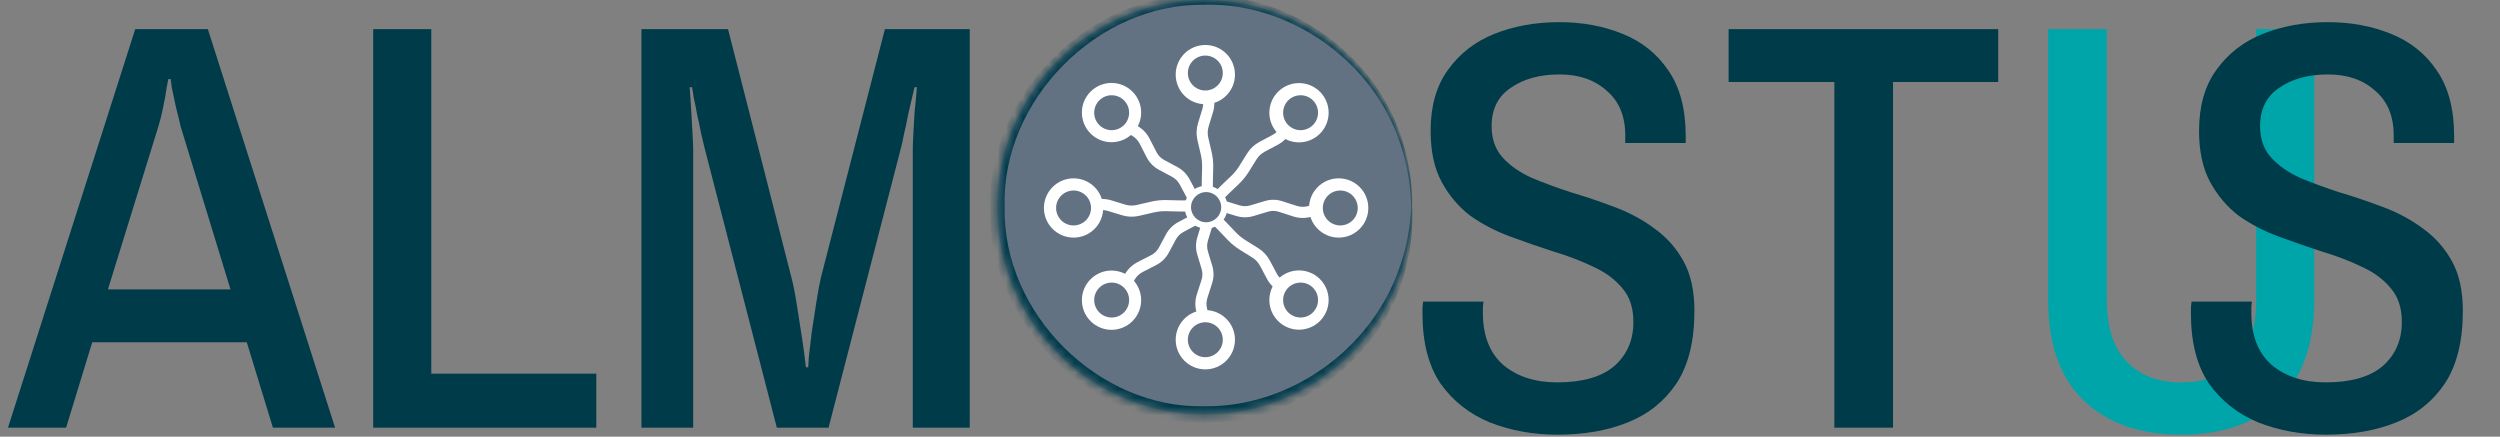 <svg width="292" height="51" viewBox="0 0 292 51" fill="none" xmlns="http://www.w3.org/2000/svg">
<rect x="0" y="0" width="292" height="51" fill="#808080" stroke="none"/>
<path d="M0.932 49.955L15.794 3.401H24.277L39.139 49.955H31.878L28.824 39.979H10.772L7.718 49.955H0.932ZM12.605 33.804H26.924L21.088 14.734C20.952 14.101 20.771 13.354 20.545 12.495C20.364 11.635 20.205 10.889 20.07 10.255C19.979 9.576 19.934 9.237 19.934 9.237H19.663C19.663 9.237 19.595 9.576 19.459 10.255C19.368 10.934 19.233 11.703 19.052 12.562C18.871 13.422 18.69 14.146 18.509 14.734L12.605 33.804ZM43.588 49.955V3.401H50.374V43.644H69.647V49.955H43.588ZM74.922 49.955V3.401H85.034L92.431 32.379C92.657 33.238 92.861 34.256 93.041 35.432C93.222 36.609 93.403 37.763 93.584 38.894C93.765 40.025 93.901 40.975 93.992 41.744C94.082 42.513 94.127 42.898 94.127 42.898H94.399C94.399 42.898 94.421 42.513 94.467 41.744C94.557 40.929 94.67 39.957 94.806 38.826C94.987 37.649 95.168 36.473 95.349 35.297C95.53 34.12 95.711 33.148 95.892 32.379L103.357 3.401H113.265V49.955H106.614V17.449C106.614 16.996 106.637 16.386 106.682 15.616C106.727 14.802 106.773 13.988 106.818 13.173C106.908 12.359 106.976 11.658 107.021 11.069C107.067 10.481 107.089 10.187 107.089 10.187H106.818C106.773 10.368 106.682 10.753 106.546 11.341C106.411 11.929 106.252 12.608 106.071 13.377C105.936 14.146 105.777 14.893 105.596 15.616C105.461 16.34 105.325 16.951 105.189 17.449L96.774 49.955H90.734L82.319 17.381C82.229 16.974 82.093 16.408 81.912 15.684C81.776 14.96 81.618 14.214 81.437 13.445C81.301 12.676 81.165 11.997 81.03 11.409C80.939 10.775 80.871 10.368 80.826 10.187H80.555C80.555 10.187 80.577 10.504 80.623 11.137C80.668 11.726 80.713 12.449 80.758 13.309C80.803 14.123 80.849 14.938 80.894 15.752C80.939 16.521 80.962 17.087 80.962 17.449V49.955H74.922ZM181.891 50.77C179.086 50.77 176.462 50.295 174.019 49.344C171.621 48.349 169.698 46.834 168.25 44.798C166.848 42.717 166.146 40.002 166.146 36.654C166.146 36.383 166.146 36.111 166.146 35.84C166.192 35.568 166.214 35.365 166.214 35.229H173.272C173.272 35.274 173.25 35.455 173.204 35.772C173.204 36.089 173.204 36.36 173.204 36.586C173.204 39.21 173.996 41.224 175.58 42.626C177.208 43.983 179.312 44.662 181.891 44.662C184.832 44.662 187.048 44.029 188.541 42.762C190.034 41.45 190.781 39.73 190.781 37.604C190.781 35.975 190.351 34.663 189.492 33.668C188.632 32.627 187.501 31.791 186.098 31.157C184.696 30.479 183.158 29.89 181.484 29.393C179.81 28.85 178.113 28.262 176.394 27.628C174.675 26.995 173.114 26.18 171.711 25.185C170.354 24.145 169.246 22.832 168.386 21.249C167.526 19.666 167.097 17.675 167.097 15.277C167.097 12.382 167.775 10.006 169.132 8.151C170.49 6.251 172.299 4.849 174.562 3.944C176.869 3.039 179.38 2.587 182.094 2.587C184.809 2.587 187.275 3.039 189.492 3.944C191.754 4.849 193.541 6.274 194.853 8.219C196.21 10.165 196.889 12.721 196.889 15.888V16.702H189.831V15.82C189.831 13.558 189.107 11.816 187.659 10.594C186.257 9.328 184.424 8.694 182.162 8.694C179.855 8.694 177.955 9.215 176.462 10.255C174.969 11.251 174.222 12.743 174.222 14.734C174.222 16.227 174.652 17.449 175.512 18.399C176.371 19.349 177.502 20.141 178.905 20.774C180.307 21.362 181.846 21.928 183.52 22.471C185.194 22.968 186.867 23.534 188.541 24.167C190.261 24.801 191.822 25.637 193.224 26.678C194.627 27.673 195.758 28.94 196.617 30.479C197.477 32.017 197.907 33.962 197.907 36.315C197.907 39.844 197.205 42.671 195.803 44.798C194.4 46.879 192.5 48.394 190.102 49.344C187.75 50.295 185.013 50.77 181.891 50.77ZM214.253 49.955V9.576H201.902V3.401H233.391V9.576H221.107V49.955H214.253Z" fill="#003B4A"/>
<path d="M254.766 50.77C249.925 50.77 246.125 49.435 243.365 46.766C240.605 44.096 239.225 40.183 239.225 35.025V3.401H246.08V35.161C246.08 38.237 246.849 40.59 248.387 42.219C249.925 43.848 252.052 44.662 254.766 44.662C257.526 44.662 259.675 43.848 261.213 42.219C262.751 40.59 263.521 38.237 263.521 35.161V3.401H270.307V35.025C270.307 40.183 268.927 44.096 266.167 46.766C263.407 49.435 259.607 50.77 254.766 50.77Z" fill="#00A5AA"/>
<path d="M271.644 50.77C268.839 50.77 266.215 50.295 263.772 49.344C261.374 48.349 259.452 46.834 258.004 44.798C256.601 42.717 255.9 40.002 255.9 36.654C255.9 36.383 255.9 36.111 255.9 35.84C255.945 35.568 255.968 35.365 255.968 35.229H263.026C263.026 35.274 263.003 35.455 262.958 35.772C262.958 36.089 262.958 36.36 262.958 36.586C262.958 39.21 263.75 41.224 265.333 42.626C266.962 43.983 269.066 44.662 271.644 44.662C274.585 44.662 276.802 44.029 278.295 42.762C279.788 41.45 280.535 39.73 280.535 37.604C280.535 35.975 280.105 34.663 279.245 33.668C278.386 32.627 277.255 31.791 275.852 31.157C274.449 30.479 272.911 29.89 271.237 29.393C269.563 28.85 267.867 28.262 266.148 27.628C264.428 26.995 262.867 26.18 261.465 25.185C260.108 24.145 258.999 22.832 258.14 21.249C257.28 19.666 256.85 17.675 256.85 15.277C256.85 12.382 257.529 10.006 258.886 8.151C260.243 6.251 262.053 4.849 264.315 3.944C266.623 3.039 269.133 2.587 271.848 2.587C274.563 2.587 277.028 3.039 279.245 3.944C281.507 4.849 283.294 6.274 284.606 8.219C285.964 10.165 286.642 12.721 286.642 15.888V16.702H279.584V15.82C279.584 13.558 278.861 11.816 277.413 10.594C276.01 9.328 274.178 8.694 271.916 8.694C269.609 8.694 267.708 9.215 266.215 10.255C264.722 11.251 263.976 12.743 263.976 14.734C263.976 16.227 264.406 17.449 265.265 18.399C266.125 19.349 267.256 20.141 268.658 20.774C270.061 21.362 271.599 21.928 273.273 22.471C274.947 22.968 276.621 23.534 278.295 24.167C280.014 24.801 281.575 25.637 282.978 26.678C284.38 27.673 285.511 28.94 286.371 30.479C287.23 32.017 287.66 33.962 287.66 36.315C287.66 39.844 286.959 42.671 285.556 44.798C284.154 46.879 282.254 48.394 279.856 49.344C277.503 50.295 274.766 50.77 271.644 50.77Z" fill="#003B4A"/>
<mask id="path-3-inside-1_61_392" fill="white">
<circle cx="140.689" cy="24.198" r="24.198"/>
</mask>
<circle cx="140.689" cy="24.198" r="24.198" fill="#627283"/>
<path d="M164.943 24.198C164.906 24.198 164.869 24.198 164.832 24.198C164.714 26.73 164.213 29.219 163.351 31.562C159.981 40.988 150.556 47.532 140.795 47.45C140.76 47.451 140.725 47.451 140.689 47.451C128.311 47.75 117.109 36.635 117.338 24.198C116.966 11.772 128.089 0.389 140.689 0.55C150.668 0.295 160.382 7.139 163.547 16.77C164.36 19.152 164.793 21.666 164.832 24.198C164.869 24.198 164.906 24.198 164.943 24.198C164.984 21.655 164.625 19.105 163.871 16.665C160.96 6.81 151.146 -0.597 140.689 -0.55C127.511 -1.016 115.389 10.845 115.645 24.198C115.246 37.54 127.289 49.67 140.689 49.342C140.727 49.342 140.765 49.342 140.803 49.342C151.401 49.467 161.382 41.783 164.068 31.795C164.773 29.317 165.063 26.741 164.943 24.198ZM164.832 24.198H164.943H164.832Z" fill="#003B4A" mask="url(#path-3-inside-1_61_392)"/>
<path d="M140.782 5.254C138.871 5.254 137.321 6.803 137.321 8.715C137.321 10.627 138.871 12.176 140.782 12.176C142.694 12.176 144.244 10.627 144.244 8.715C144.244 6.803 142.694 5.254 140.782 5.254ZM140.782 8.815L140.133 8.815L140.133 8.869L140.142 8.922L140.782 8.815ZM141.053 10.433L140.412 10.54L141.053 10.433ZM140.688 17.055L141.32 16.908L140.688 17.055ZM141.055 22.892L141.702 22.846L141.055 22.892ZM141.175 24.56L141.822 24.514L141.175 24.56ZM140.98 26.228L140.359 26.039L140.98 26.228ZM140.471 27.896L141.092 28.085L140.471 27.896ZM140.468 29.564L141.089 29.377L140.468 29.564ZM140.718 30.398L141.34 30.211L140.718 30.398ZM140.969 31.232L140.348 31.419L140.969 31.232ZM140.951 32.9L140.334 32.701L140.951 32.9ZM140.683 33.734L141.301 33.933L140.683 33.734ZM140.364 36.236L140.992 36.072L140.364 36.236ZM140.582 37.07L141.21 36.906L140.582 37.07ZM140.8 37.904L140.172 38.068L140.8 37.904ZM140.959 38.974L141.589 39.13L140.959 38.974ZM140.9 39.209L141.519 39.405L141.525 39.386L141.53 39.366L140.9 39.209ZM140.782 39.581L140.164 39.386L140.133 39.481L140.133 39.581L140.782 39.581ZM140.782 36.22C138.871 36.22 137.321 37.77 137.321 39.681C137.321 41.593 138.871 43.143 140.782 43.143C142.694 43.143 144.244 41.593 144.244 39.681C144.244 37.77 142.694 36.22 140.782 36.22ZM140.782 8.715L140.133 8.715L140.133 8.815L140.782 8.815L141.431 8.815L141.431 8.715L140.782 8.715ZM140.782 8.815L140.142 8.922L140.412 10.54L141.053 10.433L141.693 10.326L141.423 8.708L140.782 8.815ZM141.053 10.433L140.412 10.54C140.588 11.592 140.572 12.287 140.447 12.695L141.067 12.885L141.688 13.075C141.903 12.371 141.877 11.431 141.693 10.326L141.053 10.433ZM141.067 12.885L140.447 12.695L140.191 13.529L140.812 13.719L141.432 13.909L141.688 13.075L141.067 12.885ZM140.812 13.719L140.191 13.529L139.936 14.363L140.556 14.553L141.177 14.743L141.432 13.909L140.812 13.719ZM140.556 14.553L139.936 14.363C139.733 15.026 139.707 15.698 139.862 16.367L140.494 16.221L141.127 16.074C141.024 15.631 141.039 15.192 141.177 14.743L140.556 14.553ZM140.494 16.221L139.862 16.367L140.056 17.201L140.688 17.055L141.32 16.908L141.127 16.074L140.494 16.221ZM140.688 17.055L140.056 17.201L140.25 18.035L140.882 17.889L141.514 17.742L141.32 16.908L140.688 17.055ZM140.882 17.889L140.25 18.035C140.367 18.54 140.419 19.041 140.407 19.541L141.055 19.556L141.704 19.572C141.719 18.96 141.655 18.35 141.514 17.742L140.882 17.889ZM141.055 19.556L140.407 19.541L140.387 20.375L141.035 20.39L141.684 20.406L141.704 19.572L141.055 19.556ZM141.035 20.39L140.387 20.375L140.367 21.209L141.015 21.224L141.664 21.24L141.684 20.406L141.035 20.39ZM141.015 21.224L140.367 21.209C140.353 21.785 140.366 22.362 140.408 22.939L141.055 22.892L141.702 22.846C141.664 22.311 141.651 21.775 141.664 21.24L141.015 21.224ZM141.055 22.892L140.408 22.939L140.468 23.773L141.115 23.726L141.762 23.68L141.702 22.846L141.055 22.892ZM141.115 23.726L140.468 23.773L140.527 24.607L141.175 24.56L141.822 24.514L141.762 23.68L141.115 23.726ZM141.175 24.56L140.527 24.607C140.561 25.08 140.507 25.556 140.359 26.039L140.98 26.228L141.601 26.418C141.793 25.788 141.868 25.153 141.822 24.514L141.175 24.56ZM140.98 26.228L140.359 26.039L140.105 26.873L140.726 27.062L141.347 27.251L141.601 26.418L140.98 26.228ZM140.726 27.062L140.105 26.873L139.851 27.707L140.471 27.896L141.092 28.085L141.347 27.251L140.726 27.062ZM140.471 27.896L139.851 27.707C139.644 28.385 139.642 29.072 139.846 29.751L140.468 29.564L141.089 29.377C140.959 28.944 140.96 28.519 141.092 28.085L140.471 27.896ZM140.468 29.564L139.846 29.751L140.097 30.585L140.718 30.398L141.34 30.211L141.089 29.377L140.468 29.564ZM140.718 30.398L140.097 30.585L140.348 31.419L140.969 31.232L141.591 31.045L141.34 30.211L140.718 30.398ZM140.969 31.232L140.348 31.419C140.477 31.848 140.473 32.269 140.334 32.701L140.951 32.9L141.569 33.099C141.788 32.418 141.796 31.728 141.591 31.045L140.969 31.232ZM140.951 32.9L140.334 32.701L140.065 33.535L140.683 33.734L141.301 33.933L141.569 33.099L140.951 32.9ZM140.683 33.734L140.065 33.535L139.797 34.369L140.414 34.568L141.032 34.767L141.301 33.933L140.683 33.734ZM140.414 34.568L139.797 34.369C139.581 35.04 139.559 35.722 139.736 36.4L140.364 36.236L140.992 36.072C140.878 35.637 140.89 35.207 141.032 34.767L140.414 34.568ZM140.364 36.236L139.736 36.4L139.954 37.234L140.582 37.07L141.21 36.906L140.992 36.072L140.364 36.236ZM140.582 37.07L139.954 37.234L140.172 38.068L140.8 37.904L141.428 37.739L141.21 36.906L140.582 37.07ZM140.8 37.904L140.172 38.068C140.242 38.335 140.285 38.538 140.307 38.684C140.318 38.756 140.322 38.806 140.322 38.836C140.323 38.871 140.319 38.857 140.329 38.816L140.959 38.974L141.589 39.13C141.642 38.917 141.618 38.677 141.591 38.492C141.559 38.282 141.503 38.029 141.428 37.739L140.8 37.904ZM140.959 38.974L140.329 38.816L140.27 39.052L140.9 39.209L141.53 39.366L141.589 39.13L140.959 38.974ZM140.9 39.209L140.281 39.014L140.164 39.386L140.782 39.581L141.401 39.777L141.519 39.405L140.9 39.209ZM140.782 39.581L140.133 39.581L140.133 39.681L140.782 39.681L141.431 39.681L141.431 39.581L140.782 39.581Z" fill="white"/>
<path d="M121.931 24.291C121.931 26.203 123.481 27.752 125.392 27.752C127.304 27.752 128.854 26.203 128.854 24.291C128.854 22.379 127.304 20.83 125.392 20.83C123.481 20.83 121.931 22.379 121.931 24.291ZM125.492 24.291V24.94H125.546L125.599 24.931L125.492 24.291ZM127.11 24.021L127.217 24.661L127.11 24.021ZM133.732 24.385L133.585 23.753L133.732 24.385ZM139.57 24.018L139.523 23.371L139.57 24.018ZM141.238 23.899L141.191 23.251L141.238 23.899ZM142.905 24.093L142.716 24.714L142.905 24.093ZM144.573 24.602L144.763 23.981L144.573 24.602ZM146.241 24.606L146.054 23.984L146.241 24.606ZM147.075 24.355L146.888 23.733L147.075 24.355ZM147.909 24.104L148.096 24.726L147.909 24.104ZM149.577 24.122L149.378 24.74L149.577 24.122ZM150.411 24.39L150.61 23.773L150.411 24.39ZM152.913 24.709L152.749 24.081L152.913 24.709ZM153.747 24.491L153.583 23.863L153.747 24.491ZM154.581 24.273L154.745 24.901L154.581 24.273ZM155.651 24.114L155.808 23.485L155.651 24.114ZM155.887 24.173L156.082 23.555L156.063 23.548L156.044 23.544L155.887 24.173ZM156.259 24.291L156.063 24.91L156.158 24.94H156.259V24.291ZM152.897 24.291C152.897 26.203 154.447 27.752 156.359 27.752C158.27 27.752 159.82 26.203 159.82 24.291C159.82 22.379 158.27 20.83 156.359 20.83C154.447 20.83 152.897 22.379 152.897 24.291ZM125.392 24.291V24.94H125.492V24.291V23.642H125.392V24.291ZM125.492 24.291L125.599 24.931L127.217 24.661L127.11 24.021L127.003 23.381L125.385 23.651L125.492 24.291ZM127.11 24.021L127.217 24.661C128.269 24.485 128.964 24.502 129.372 24.627L129.562 24.006L129.752 23.386C129.048 23.17 128.109 23.196 127.003 23.381L127.11 24.021ZM129.562 24.006L129.372 24.627L130.206 24.882L130.396 24.262L130.586 23.641L129.752 23.386L129.562 24.006ZM130.396 24.262L130.206 24.882L131.04 25.138L131.23 24.517L131.42 23.896L130.586 23.641L130.396 24.262ZM131.23 24.517L131.04 25.138C131.703 25.341 132.375 25.366 133.045 25.211L132.898 24.579L132.751 23.947C132.309 24.049 131.869 24.034 131.42 23.896L131.23 24.517ZM132.898 24.579L133.045 25.211L133.879 25.017L133.732 24.385L133.585 23.753L132.751 23.947L132.898 24.579ZM133.732 24.385L133.879 25.017L134.713 24.824L134.566 24.192L134.419 23.559L133.585 23.753L133.732 24.385ZM134.566 24.192L134.713 24.824C135.217 24.707 135.718 24.655 136.218 24.667L136.234 24.018L136.249 23.369C135.637 23.354 135.027 23.418 134.419 23.559L134.566 24.192ZM136.234 24.018L136.218 24.667L137.052 24.687L137.068 24.038L137.083 23.389L136.249 23.369L136.234 24.018ZM137.068 24.038L137.052 24.687L137.886 24.707L137.902 24.058L137.917 23.409L137.083 23.389L137.068 24.038ZM137.902 24.058L137.886 24.707C138.463 24.721 139.039 24.707 139.616 24.666L139.57 24.018L139.523 23.371C138.988 23.409 138.453 23.422 137.917 23.409L137.902 24.058ZM139.57 24.018L139.616 24.666L140.45 24.606L140.404 23.959L140.357 23.311L139.523 23.371L139.57 24.018ZM140.404 23.959L140.45 24.606L141.284 24.546L141.238 23.899L141.191 23.251L140.357 23.311L140.404 23.959ZM141.238 23.899L141.284 24.546C141.757 24.512 142.233 24.567 142.716 24.714L142.905 24.093L143.095 23.473C142.466 23.281 141.83 23.206 141.191 23.251L141.238 23.899ZM142.905 24.093L142.716 24.714L143.55 24.968L143.739 24.348L143.929 23.727L143.095 23.473L142.905 24.093ZM143.739 24.348L143.55 24.968L144.384 25.223L144.573 24.602L144.763 23.981L143.929 23.727L143.739 24.348ZM144.573 24.602L144.384 25.223C145.062 25.43 145.749 25.431 146.428 25.227L146.241 24.606L146.054 23.984C145.621 24.114 145.196 24.113 144.763 23.981L144.573 24.602ZM146.241 24.606L146.428 25.227L147.262 24.976L147.075 24.355L146.888 23.733L146.054 23.984L146.241 24.606ZM147.075 24.355L147.262 24.976L148.096 24.726L147.909 24.104L147.722 23.483L146.888 23.733L147.075 24.355ZM147.909 24.104L148.096 24.726C148.525 24.597 148.947 24.601 149.378 24.74L149.577 24.122L149.776 23.504C149.096 23.285 148.405 23.277 147.722 23.483L147.909 24.104ZM149.577 24.122L149.378 24.74L150.212 25.008L150.411 24.39L150.61 23.773L149.776 23.504L149.577 24.122ZM150.411 24.39L150.212 25.008L151.046 25.277L151.245 24.659L151.444 24.041L150.61 23.773L150.411 24.39ZM151.245 24.659L151.046 25.277C151.718 25.493 152.399 25.514 153.077 25.337L152.913 24.709L152.749 24.081C152.314 24.195 151.884 24.183 151.444 24.041L151.245 24.659ZM152.913 24.709L153.077 25.337L153.911 25.119L153.747 24.491L153.583 23.863L152.749 24.081L152.913 24.709ZM153.747 24.491L153.911 25.119L154.745 24.901L154.581 24.273L154.417 23.646L153.583 23.863L153.747 24.491ZM154.581 24.273L154.745 24.901C155.012 24.832 155.215 24.788 155.361 24.767C155.433 24.756 155.483 24.752 155.513 24.751C155.548 24.75 155.535 24.754 155.494 24.744L155.651 24.114L155.808 23.485C155.594 23.431 155.354 23.455 155.17 23.483C154.959 23.514 154.706 23.57 154.417 23.646L154.581 24.273ZM155.651 24.114L155.494 24.744L155.73 24.803L155.887 24.173L156.044 23.544L155.808 23.485L155.651 24.114ZM155.887 24.173L155.691 24.792L156.063 24.91L156.259 24.291L156.454 23.672L156.082 23.555L155.887 24.173ZM156.259 24.291V24.94H156.359V24.291V23.642H156.259V24.291Z" fill="white"/>
<path d="M154.17 10.718C152.818 9.366 150.627 9.366 149.275 10.718C147.923 12.069 147.923 14.261 149.275 15.613C150.627 16.965 152.818 16.965 154.17 15.613C155.522 14.261 155.522 12.069 154.17 10.718ZM151.652 13.236L151.193 12.777L151.155 12.815L151.123 12.859L151.652 13.236ZM150.699 14.571L150.17 14.194L150.699 14.571ZM145.759 18.996L146.31 19.339L145.759 18.996ZM141.89 23.383L142.381 23.808L141.89 23.383ZM140.796 24.647L141.286 25.072L140.796 24.647ZM139.479 25.689L139.173 25.116L139.479 25.689ZM137.939 26.508L138.244 27.081L137.939 26.508ZM136.757 27.685L137.329 27.992L136.757 27.685ZM136.345 28.452L136.917 28.759L136.345 28.452ZM135.933 29.219L135.361 28.912L135.933 29.219ZM134.741 30.386L134.444 29.808L134.741 30.386ZM133.961 30.786L134.257 31.363L133.961 30.786ZM131.967 32.329L132.527 32.657L131.967 32.329ZM131.531 33.073L132.091 33.401L131.531 33.073ZM131.095 33.817L130.535 33.489L131.095 33.817ZM130.451 34.686L130.786 35.242L130.451 34.686ZM130.243 34.811L130.542 35.387L130.56 35.378L130.577 35.368L130.243 34.811ZM129.897 34.991L129.598 34.415L129.509 34.461L129.438 34.532L129.897 34.991ZM132.273 32.614C130.922 31.262 128.73 31.262 127.378 32.614C126.027 33.966 126.027 36.157 127.378 37.509C128.73 38.861 130.922 38.861 132.273 37.509C133.625 36.157 133.625 33.966 132.273 32.614ZM151.722 13.165L151.264 12.706L151.193 12.777L151.652 13.236L152.111 13.695L152.181 13.624L151.722 13.165ZM151.652 13.236L151.123 12.859L150.17 14.194L150.699 14.571L151.227 14.948L152.18 13.613L151.652 13.236ZM150.699 14.571L150.17 14.194C149.551 15.062 149.048 15.542 148.671 15.742L148.975 16.315L149.28 16.888C149.93 16.543 150.576 15.86 151.227 14.948L150.699 14.571ZM148.975 16.315L148.671 15.742L147.901 16.151L148.205 16.724L148.509 17.297L149.28 16.888L148.975 16.315ZM148.205 16.724L147.901 16.151L147.13 16.56L147.435 17.133L147.739 17.706L148.509 17.297L148.205 16.724ZM147.435 17.133L147.13 16.56C146.518 16.885 146.024 17.342 145.661 17.926L146.212 18.269L146.762 18.612C147.003 18.227 147.324 17.927 147.739 17.706L147.435 17.133ZM146.212 18.269L145.661 17.926L145.208 18.652L145.759 18.996L146.31 19.339L146.762 18.612L146.212 18.269ZM145.759 18.996L145.208 18.652L144.755 19.379L145.306 19.722L145.857 20.065L146.31 19.339L145.759 18.996ZM145.306 19.722L144.755 19.379C144.481 19.818 144.164 20.209 143.802 20.555L144.249 21.024L144.697 21.494C145.14 21.072 145.527 20.595 145.857 20.065L145.306 19.722ZM144.249 21.024L143.802 20.555L143.198 21.13L143.646 21.6L144.093 22.07L144.697 21.494L144.249 21.024ZM143.646 21.6L143.198 21.13L142.594 21.706L143.042 22.175L143.489 22.645L144.093 22.07L143.646 21.6ZM143.042 22.175L142.594 21.706C142.176 22.104 141.778 22.521 141.4 22.958L141.89 23.383L142.381 23.808C142.732 23.402 143.102 23.015 143.489 22.645L143.042 22.175ZM141.89 23.383L141.4 22.958L140.852 23.59L141.343 24.015L141.834 24.44L142.381 23.808L141.89 23.383ZM141.343 24.015L140.852 23.59L140.305 24.222L140.796 24.647L141.286 25.072L141.834 24.44L141.343 24.015ZM140.796 24.647L140.305 24.222C139.994 24.58 139.619 24.878 139.173 25.116L139.479 25.689L139.784 26.262C140.364 25.952 140.867 25.556 141.286 25.072L140.796 24.647ZM139.479 25.689L139.173 25.116L138.404 25.526L138.709 26.099L139.014 26.671L139.784 26.262L139.479 25.689ZM138.709 26.099L138.404 25.526L137.634 25.936L137.939 26.508L138.244 27.081L139.014 26.671L138.709 26.099ZM137.939 26.508L137.634 25.936C137.008 26.269 136.522 26.753 136.186 27.378L136.757 27.685L137.329 27.992C137.543 27.594 137.844 27.294 138.244 27.081L137.939 26.508ZM136.757 27.685L136.186 27.378L135.773 28.145L136.345 28.452L136.917 28.759L137.329 27.992L136.757 27.685ZM136.345 28.452L135.773 28.145L135.361 28.912L135.933 29.219L136.504 29.526L136.917 28.759L136.345 28.452ZM135.933 29.219L135.361 28.912C135.149 29.306 134.848 29.602 134.444 29.808L134.741 30.386L135.037 30.963C135.673 30.637 136.167 30.154 136.504 29.526L135.933 29.219ZM134.741 30.386L134.444 29.808L133.665 30.208L133.961 30.786L134.257 31.363L135.037 30.963L134.741 30.386ZM133.961 30.786L133.665 30.208L132.885 30.608L133.182 31.186L133.478 31.763L134.257 31.363L133.961 30.786ZM133.182 31.186L132.885 30.608C132.258 30.93 131.76 31.397 131.406 32.001L131.967 32.329L132.527 32.657C132.753 32.27 133.066 31.974 133.478 31.763L133.182 31.186ZM131.967 32.329L131.406 32.001L130.971 32.745L131.531 33.073L132.091 33.401L132.527 32.657L131.967 32.329ZM131.531 33.073L130.971 32.745L130.535 33.489L131.095 33.817L131.655 34.145L132.091 33.401L131.531 33.073ZM131.095 33.817L130.535 33.489C130.396 33.727 130.283 33.901 130.195 34.02C130.151 34.079 130.119 34.117 130.099 34.138C130.074 34.164 130.081 34.151 130.117 34.13L130.451 34.686L130.786 35.242C130.974 35.129 131.127 34.942 131.238 34.793C131.365 34.621 131.504 34.403 131.655 34.145L131.095 33.817ZM130.451 34.686L130.117 34.13L129.909 34.255L130.243 34.811L130.577 35.368L130.786 35.242L130.451 34.686ZM130.243 34.811L129.944 34.235L129.598 34.415L129.897 34.991L130.196 35.567L130.542 35.387L130.243 34.811ZM129.897 34.991L129.438 34.532L129.367 34.603L129.826 35.062L130.285 35.521L130.356 35.45L129.897 34.991Z" fill="white"/>
<path d="M154.17 37.493C155.522 36.142 155.522 33.95 154.17 32.598C152.818 31.246 150.627 31.246 149.275 32.598C147.923 33.95 147.923 36.142 149.275 37.493C150.627 38.845 152.818 38.845 154.17 37.493ZM151.652 34.975L152.111 34.516L152.073 34.478L152.029 34.447L151.652 34.975ZM150.317 34.022L150.694 33.494L150.317 34.022ZM145.892 29.082L145.549 29.633L145.892 29.082ZM141.505 25.214L141.08 25.704L141.505 25.214ZM140.241 24.119L139.816 24.609L140.241 24.119ZM139.199 22.802L139.772 22.497L139.199 22.802ZM138.379 21.263L137.807 21.568L138.379 21.263ZM137.203 20.081L136.895 20.652L137.203 20.081ZM136.436 19.668L136.128 20.24L136.436 19.668ZM135.669 19.256L135.976 18.684L135.669 19.256ZM134.502 18.064L135.079 17.768L134.502 18.064ZM134.102 17.284L133.524 17.581L134.102 17.284ZM132.558 15.29L132.23 15.85L132.558 15.29ZM131.815 14.854L131.487 15.414L131.815 14.854ZM131.071 14.419L131.399 13.859L131.071 14.419ZM130.202 13.775L129.645 14.109L130.202 13.775ZM130.076 13.566L129.5 13.865L129.51 13.883L129.52 13.9L130.076 13.566ZM129.897 13.22L130.473 12.921L130.426 12.832L130.356 12.761L129.897 13.22ZM132.273 15.597C133.625 14.245 133.625 12.053 132.273 10.702C130.922 9.35 128.73 9.35 127.378 10.702C126.027 12.053 126.027 14.245 127.378 15.597C128.73 16.948 130.922 16.948 132.273 15.597ZM151.722 35.046L152.181 34.587L152.111 34.516L151.652 34.975L151.193 35.434L151.264 35.505L151.722 35.046ZM151.652 34.975L152.029 34.447L150.694 33.494L150.317 34.022L149.94 34.55L151.275 35.503L151.652 34.975ZM150.317 34.022L150.694 33.494C149.826 32.874 149.346 32.371 149.146 31.994L148.573 32.298L147.999 32.603C148.345 33.253 149.028 33.899 149.94 34.55L150.317 34.022ZM148.573 32.298L149.146 31.994L148.737 31.224L148.164 31.528L147.59 31.833L147.999 32.603L148.573 32.298ZM148.164 31.528L148.737 31.224L148.328 30.453L147.754 30.758L147.181 31.062L147.59 31.833L148.164 31.528ZM147.754 30.758L148.328 30.453C148.002 29.841 147.545 29.347 146.962 28.984L146.619 29.535L146.276 30.086C146.661 30.326 146.961 30.648 147.181 31.062L147.754 30.758ZM146.619 29.535L146.962 28.984L146.235 28.531L145.892 29.082L145.549 29.633L146.276 30.086L146.619 29.535ZM145.892 29.082L146.235 28.531L145.509 28.078L145.166 28.629L144.822 29.18L145.549 29.633L145.892 29.082ZM145.166 28.629L145.509 28.078C145.069 27.805 144.678 27.487 144.333 27.125L143.863 27.573L143.394 28.02C143.816 28.463 144.293 28.85 144.822 29.18L145.166 28.629ZM143.863 27.573L144.333 27.125L143.758 26.521L143.288 26.969L142.818 27.416L143.394 28.02L143.863 27.573ZM143.288 26.969L143.758 26.521L143.182 25.917L142.712 26.365L142.242 26.813L142.818 27.416L143.288 26.969ZM142.712 26.365L143.182 25.917C142.784 25.5 142.367 25.102 141.93 24.723L141.505 25.214L141.08 25.704C141.486 26.056 141.873 26.425 142.242 26.813L142.712 26.365ZM141.505 25.214L141.93 24.723L141.298 24.176L140.873 24.666L140.448 25.157L141.08 25.704L141.505 25.214ZM140.873 24.666L141.298 24.176L140.666 23.628L140.241 24.119L139.816 24.609L140.448 25.157L140.873 24.666ZM140.241 24.119L140.666 23.628C140.307 23.318 140.009 22.942 139.772 22.497L139.199 22.802L138.626 23.107C138.935 23.687 139.332 24.19 139.816 24.609L140.241 24.119ZM139.199 22.802L139.772 22.497L139.362 21.727L138.789 22.032L138.216 22.337L138.626 23.107L139.199 22.802ZM138.789 22.032L139.362 21.727L138.952 20.958L138.379 21.263L137.807 21.568L138.216 22.337L138.789 22.032ZM138.379 21.263L138.952 20.958C138.619 20.332 138.134 19.845 137.51 19.509L137.203 20.081L136.895 20.652C137.293 20.866 137.593 21.168 137.807 21.568L138.379 21.263ZM137.203 20.081L137.51 19.509L136.743 19.097L136.436 19.668L136.128 20.24L136.895 20.652L137.203 20.081ZM136.436 19.668L136.743 19.097L135.976 18.684L135.669 19.256L135.361 19.828L136.128 20.24L136.436 19.668ZM135.669 19.256L135.976 18.684C135.581 18.472 135.286 18.171 135.079 17.768L134.502 18.064L133.924 18.36C134.251 18.996 134.733 19.49 135.361 19.828L135.669 19.256ZM134.502 18.064L135.079 17.768L134.679 16.988L134.102 17.284L133.524 17.581L133.924 18.36L134.502 18.064ZM134.102 17.284L134.679 16.988L134.279 16.209L133.702 16.505L133.125 16.801L133.524 17.581L134.102 17.284ZM133.702 16.505L134.279 16.209C133.957 15.581 133.491 15.084 132.886 14.73L132.558 15.29L132.23 15.85C132.618 16.077 132.913 16.389 133.125 16.801L133.702 16.505ZM132.558 15.29L132.886 14.73L132.142 14.294L131.815 14.854L131.487 15.414L132.23 15.85L132.558 15.29ZM131.815 14.854L132.142 14.294L131.399 13.859L131.071 14.419L130.743 14.979L131.487 15.414L131.815 14.854ZM131.071 14.419L131.399 13.859C131.161 13.719 130.986 13.606 130.868 13.518C130.809 13.475 130.771 13.443 130.749 13.422C130.724 13.398 130.736 13.404 130.758 13.44L130.202 13.775L129.645 14.109C129.759 14.297 129.945 14.45 130.095 14.561C130.266 14.688 130.485 14.828 130.743 14.979L131.071 14.419ZM130.202 13.775L130.758 13.44L130.633 13.232L130.076 13.566L129.52 13.9L129.645 14.109L130.202 13.775ZM130.076 13.566L130.652 13.267L130.473 12.921L129.897 13.22L129.321 13.519L129.5 13.865L130.076 13.566ZM129.897 13.22L130.356 12.761L130.285 12.69L129.826 13.149L129.367 13.608L129.438 13.679L129.897 13.22Z" fill="white"/>
<circle cx="140.875" cy="24.198" r="2.503" fill="white"/>
<circle cx="140.875" cy="24.198" r="1.762" fill="#627283"/>
<circle cx="129.842" cy="13.165" r="2.04" fill="#627283"/>
<circle cx="140.782" cy="8.53" r="2.04" fill="#627283"/>
<circle cx="151.908" cy="13.165" r="2.04" fill="#627283"/>
<circle cx="156.544" cy="24.291" r="2.04" fill="#627283"/>
<circle cx="151.908" cy="35.046" r="2.04" fill="#627283"/>
<circle cx="140.782" cy="39.681" r="2.04" fill="#627283"/>
<circle cx="129.842" cy="35.046" r="2.04" fill="#627283"/>
<circle cx="125.392" cy="24.291" r="2.04" fill="#627283"/>
</svg>
